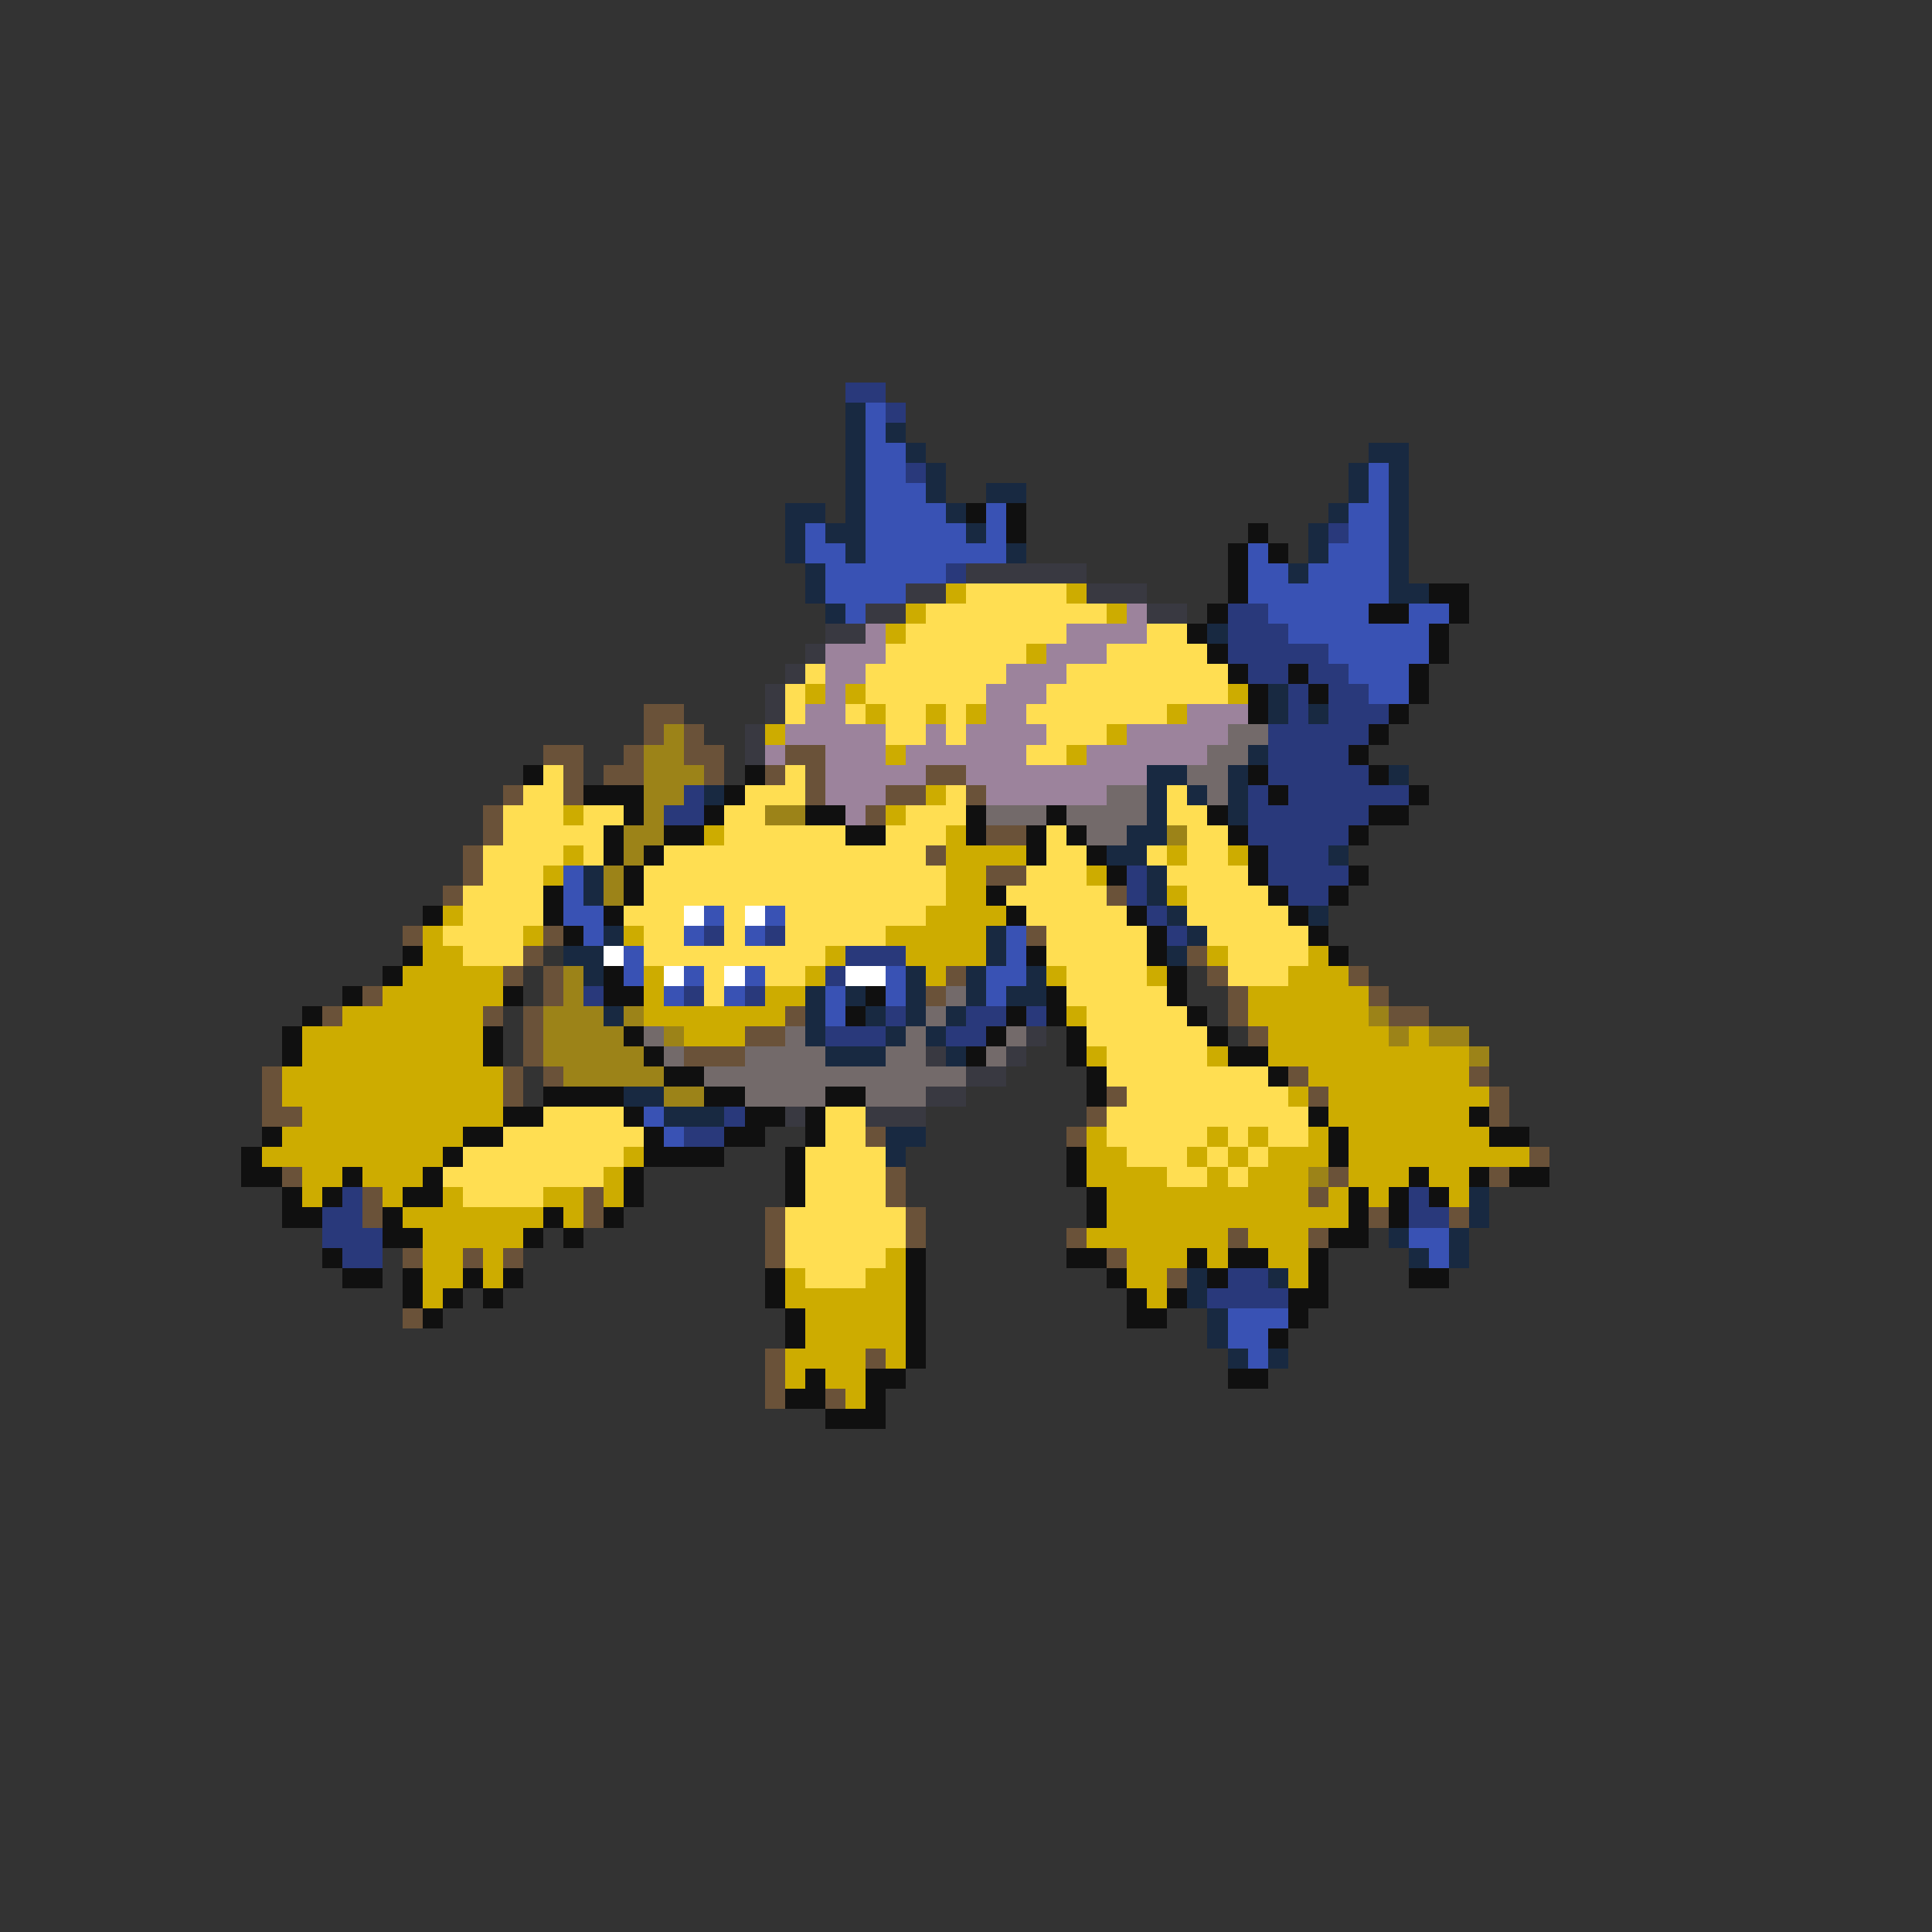 <svg xmlns="http://www.w3.org/2000/svg" viewBox="0 -0.5 96 96" shape-rendering="crispEdges">
<rect x="0" y="-0.5" width="96" height="96" fill="#333333" stroke="none"/>
<path stroke="#29397b" d="M42 19h2M44 20h1M45 23h1M66 26h1M47 28h1M61 30h2M61 31h3M61 32h5M62 33h2M65 33h2M64 34h1M66 34h2M64 35h1M66 35h3M63 36h5M63 37h4M63 38h5M34 39h1M62 39h1M64 39h6M33 40h2M62 40h6M62 41h5M63 42h3M56 43h1M63 43h4M56 44h1M64 44h2M57 45h1M35 46h1M38 46h1M58 46h1M42 47h3M41 48h1M29 49h1M34 49h1M37 49h1M44 50h1M48 50h2M51 50h1M41 51h3M47 51h2M36 55h1M34 56h2M17 59h1M70 59h1M16 60h2M70 60h2M16 61h3M17 62h2M61 63h2M60 64h4" />
<path stroke="#182941" d="M42 20h1M42 21h1M44 21h1M42 22h1M45 22h1M68 22h2M42 23h1M46 23h1M67 23h1M69 23h1M42 24h1M46 24h1M49 24h2M67 24h1M69 24h1M39 25h2M42 25h1M47 25h1M66 25h1M69 25h1M39 26h1M41 26h2M48 26h1M65 26h1M69 26h1M39 27h1M42 27h1M50 27h1M65 27h1M69 27h1M40 28h1M64 28h1M69 28h1M40 29h1M69 29h2M41 30h1M60 31h1M63 34h1M63 35h1M65 35h1M62 37h1M57 38h2M61 38h1M69 38h1M35 39h1M57 39h1M59 39h1M61 39h1M57 40h1M61 40h1M56 41h2M55 42h2M66 42h1M29 43h1M57 43h1M29 44h1M57 44h1M58 45h1M65 45h1M30 46h1M49 46h1M59 46h1M28 47h2M49 47h1M58 47h1M29 48h1M45 48h1M48 48h1M51 48h1M40 49h1M42 49h1M45 49h1M48 49h1M50 49h2M30 50h1M40 50h1M43 50h1M45 50h1M47 50h1M40 51h1M44 51h1M46 51h1M41 52h3M47 52h1M31 54h2M33 55h3M44 56h2M44 57h1M73 59h1M73 60h1M69 61h1M72 61h1M70 62h1M72 62h1M59 63h1M63 63h1M59 64h1M60 65h1M60 66h1M61 67h1M63 67h1" />
<path stroke="#3952b4" d="M43 20h1M43 21h1M43 22h2M43 23h2M68 23h1M43 24h3M68 24h1M43 25h4M49 25h1M67 25h2M40 26h1M43 26h5M49 26h1M67 26h2M40 27h2M43 27h7M62 27h1M66 27h3M41 28h6M62 28h2M65 28h4M41 29h4M62 29h7M42 30h1M63 30h5M70 30h2M64 31h7M66 32h5M67 33h3M68 34h2M28 43h1M28 44h1M28 45h2M35 45h1M38 45h1M29 46h1M34 46h1M37 46h1M50 46h1M31 47h1M50 47h1M31 48h1M34 48h1M37 48h1M44 48h1M49 48h2M33 49h1M36 49h1M41 49h1M44 49h1M49 49h1M41 50h1M32 55h1M33 56h1M70 61h2M71 62h1M61 65h3M61 66h2M62 67h1" />
<path stroke="#101010" d="M48 25h1M50 25h1M50 26h1M62 26h1M61 27h1M63 27h1M61 28h1M61 29h1M71 29h2M60 30h1M68 30h2M72 30h1M59 31h1M71 31h1M60 32h1M71 32h1M61 33h1M64 33h1M70 33h1M62 34h1M65 34h1M70 34h1M62 35h1M69 35h1M68 36h1M67 37h1M26 38h1M37 38h1M62 38h1M68 38h1M29 39h3M36 39h1M63 39h1M70 39h1M31 40h1M35 40h1M40 40h2M48 40h1M52 40h1M60 40h1M68 40h2M30 41h1M33 41h2M42 41h2M48 41h1M51 41h1M53 41h1M61 41h1M67 41h1M30 42h1M32 42h1M51 42h1M54 42h1M62 42h1M31 43h1M55 43h1M62 43h1M67 43h1M27 44h1M31 44h1M49 44h1M63 44h1M66 44h1M21 45h1M27 45h1M30 45h1M50 45h1M56 45h1M64 45h1M28 46h1M57 46h1M65 46h1M20 47h1M51 47h1M57 47h1M66 47h1M19 48h1M30 48h1M58 48h1M17 49h1M25 49h1M30 49h2M43 49h1M52 49h1M58 49h1M15 50h1M42 50h1M50 50h1M52 50h1M59 50h1M14 51h1M24 51h1M31 51h1M49 51h1M53 51h1M60 51h1M14 52h1M24 52h1M32 52h1M48 52h1M53 52h1M61 52h2M33 53h2M54 53h1M63 53h1M27 54h4M35 54h2M41 54h2M54 54h1M25 55h2M31 55h1M37 55h2M40 55h1M65 55h1M73 55h1M13 56h1M23 56h2M32 56h1M36 56h2M40 56h1M66 56h1M74 56h2M12 57h1M22 57h1M32 57h4M39 57h1M53 57h1M66 57h1M12 58h2M17 58h1M21 58h1M31 58h1M39 58h1M53 58h1M70 58h1M73 58h1M75 58h2M14 59h1M16 59h1M20 59h2M31 59h1M39 59h1M54 59h1M67 59h1M69 59h1M71 59h1M14 60h2M19 60h1M27 60h1M30 60h1M54 60h1M67 60h1M69 60h1M19 61h2M26 61h1M28 61h1M66 61h2M16 62h1M45 62h1M53 62h2M59 62h1M61 62h2M65 62h1M17 63h2M20 63h1M23 63h1M25 63h1M38 63h1M45 63h1M55 63h1M60 63h1M65 63h1M70 63h2M20 64h1M22 64h1M24 64h1M38 64h1M45 64h1M56 64h1M58 64h1M64 64h2M21 65h1M39 65h1M45 65h1M56 65h2M64 65h1M39 66h1M45 66h1M63 66h1M45 67h1M40 68h1M43 68h2M61 68h2M39 69h2M43 69h1M41 70h3" />
<path stroke="#393941" d="M48 28h6M45 29h2M54 29h3M43 30h2M57 30h2M41 31h2M40 32h1M39 33h1M38 34h1M38 35h1M37 36h1M37 37h1M51 51h1M46 52h1M50 52h1M48 53h2M46 54h2M39 55h1M43 55h3" />
<path stroke="#cdac00" d="M47 29h1M53 29h1M45 30h1M55 30h1M44 31h1M51 32h1M40 34h1M42 34h1M61 34h1M43 35h1M46 35h1M48 35h1M58 35h1M38 36h1M55 36h1M44 37h1M53 37h1M46 39h1M28 40h1M44 40h1M35 41h1M47 41h1M28 42h1M47 42h4M58 42h1M61 42h1M27 43h1M47 43h2M54 43h1M47 44h2M58 44h1M22 45h1M46 45h4M21 46h1M26 46h1M31 46h1M44 46h5M21 47h2M41 47h1M45 47h4M60 47h1M65 47h1M20 48h5M32 48h1M40 48h1M46 48h1M52 48h1M57 48h1M64 48h3M19 49h6M32 49h1M38 49h2M62 49h6M17 50h7M32 50h7M53 50h1M62 50h6M15 51h9M34 51h3M63 51h6M70 51h1M15 52h9M54 52h1M60 52h1M63 52h10M14 53h11M65 53h8M14 54h11M64 54h1M66 54h8M15 55h10M66 55h7M14 56h9M54 56h1M60 56h1M62 56h1M65 56h1M67 56h7M13 57h9M31 57h1M54 57h2M59 57h1M61 57h1M63 57h3M67 57h9M15 58h2M18 58h3M30 58h1M54 58h4M60 58h1M62 58h3M67 58h3M71 58h2M15 59h1M19 59h1M22 59h1M27 59h2M30 59h1M55 59h10M66 59h1M68 59h1M72 59h1M20 60h7M28 60h1M55 60h12M21 61h5M54 61h7M62 61h3M21 62h2M24 62h1M44 62h1M56 62h3M60 62h1M63 62h2M21 63h2M24 63h1M39 63h1M43 63h2M56 63h2M64 63h1M21 64h1M39 64h6M57 64h1M40 65h5M40 66h5M39 67h4M44 67h1M39 68h1M41 68h2M42 69h1" />
<path stroke="#ffde52" d="M48 29h5M46 30h9M45 31h8M57 31h2M44 32h7M55 32h5M40 33h1M43 33h7M53 33h8M39 34h1M43 34h6M52 34h9M39 35h1M42 35h1M44 35h2M47 35h1M51 35h7M44 36h2M47 36h1M52 36h3M51 37h2M27 38h1M39 38h1M26 39h2M37 39h3M47 39h1M58 39h1M25 40h3M29 40h2M36 40h2M45 40h3M58 40h2M25 41h5M36 41h6M44 41h3M52 41h1M59 41h2M24 42h4M29 42h1M33 42h13M52 42h2M57 42h1M59 42h2M24 43h3M32 43h15M51 43h3M58 43h4M23 44h4M32 44h15M50 44h5M59 44h4M23 45h4M31 45h3M36 45h1M39 45h7M51 45h5M59 45h5M22 46h4M32 46h2M36 46h1M39 46h5M52 46h5M60 46h5M23 47h3M32 47h9M52 47h5M61 47h4M35 48h1M38 48h2M53 48h4M61 48h3M35 49h1M53 49h5M54 50h5M54 51h6M55 52h5M55 53h8M56 54h8M27 55h4M41 55h2M55 55h10M25 56h7M41 56h2M55 56h5M61 56h1M63 56h2M23 57h8M40 57h4M56 57h3M60 57h1M62 57h1M22 58h8M40 58h4M58 58h2M61 58h1M23 59h4M40 59h4M39 60h6M39 61h6M39 62h5M40 63h3" />
<path stroke="#9c839c" d="M56 30h1M43 31h1M53 31h4M41 32h3M52 32h3M41 33h2M50 33h3M41 34h1M49 34h3M40 35h2M49 35h2M59 35h3M39 36h5M46 36h1M48 36h4M56 36h5M38 37h1M41 37h3M45 37h6M54 37h6M41 38h5M48 38h9M41 39h3M49 39h6M42 40h1" />
<path stroke="#6a5239" d="M32 35h2M32 36h1M34 36h1M27 37h2M31 37h1M34 37h2M39 37h2M28 38h1M30 38h2M35 38h1M38 38h1M40 38h1M46 38h2M25 39h1M28 39h1M40 39h1M44 39h2M48 39h1M24 40h1M43 40h1M24 41h1M49 41h2M23 42h1M46 42h1M23 43h1M49 43h2M22 44h1M55 44h1M20 46h1M27 46h1M51 46h1M26 47h1M59 47h1M25 48h1M27 48h1M47 48h1M60 48h1M67 48h1M18 49h1M27 49h1M46 49h1M61 49h1M68 49h1M16 50h1M24 50h1M26 50h1M39 50h1M61 50h1M69 50h2M26 51h1M37 51h2M62 51h1M26 52h1M34 52h3M13 53h1M25 53h1M27 53h1M64 53h1M73 53h1M13 54h1M25 54h1M55 54h1M65 54h1M74 54h1M13 55h2M54 55h1M74 55h1M43 56h1M53 56h1M76 57h1M14 58h1M44 58h1M66 58h1M74 58h1M18 59h1M29 59h1M44 59h1M65 59h1M18 60h1M29 60h1M38 60h1M45 60h1M68 60h1M72 60h1M38 61h1M45 61h1M53 61h1M61 61h1M65 61h1M20 62h1M23 62h1M25 62h1M38 62h1M55 62h1M58 63h1M20 65h1M38 67h1M43 67h1M38 68h1M38 69h1M41 69h1" />
<path stroke="#9c8318" d="M33 36h1M32 37h2M32 38h3M32 39h2M32 40h1M38 40h2M31 41h2M58 41h1M31 42h1M30 43h1M30 44h1M28 48h1M28 49h1M27 50h3M31 50h1M68 50h1M27 51h4M33 51h1M69 51h1M71 51h2M27 52h5M73 52h1M28 53h5M33 54h2M65 58h1" />
<path stroke="#736a6a" d="M61 36h2M60 37h2M59 38h2M55 39h2M60 39h1M49 40h3M53 40h4M54 41h2M47 49h1M46 50h1M32 51h1M39 51h1M45 51h1M50 51h1M33 52h1M37 52h4M44 52h2M49 52h1M35 53h13M37 54h4M43 54h3" />
<path stroke="#ffffff" d="M34 45h1M37 45h1M30 47h1M33 48h1M36 48h1M42 48h2" />
</svg>